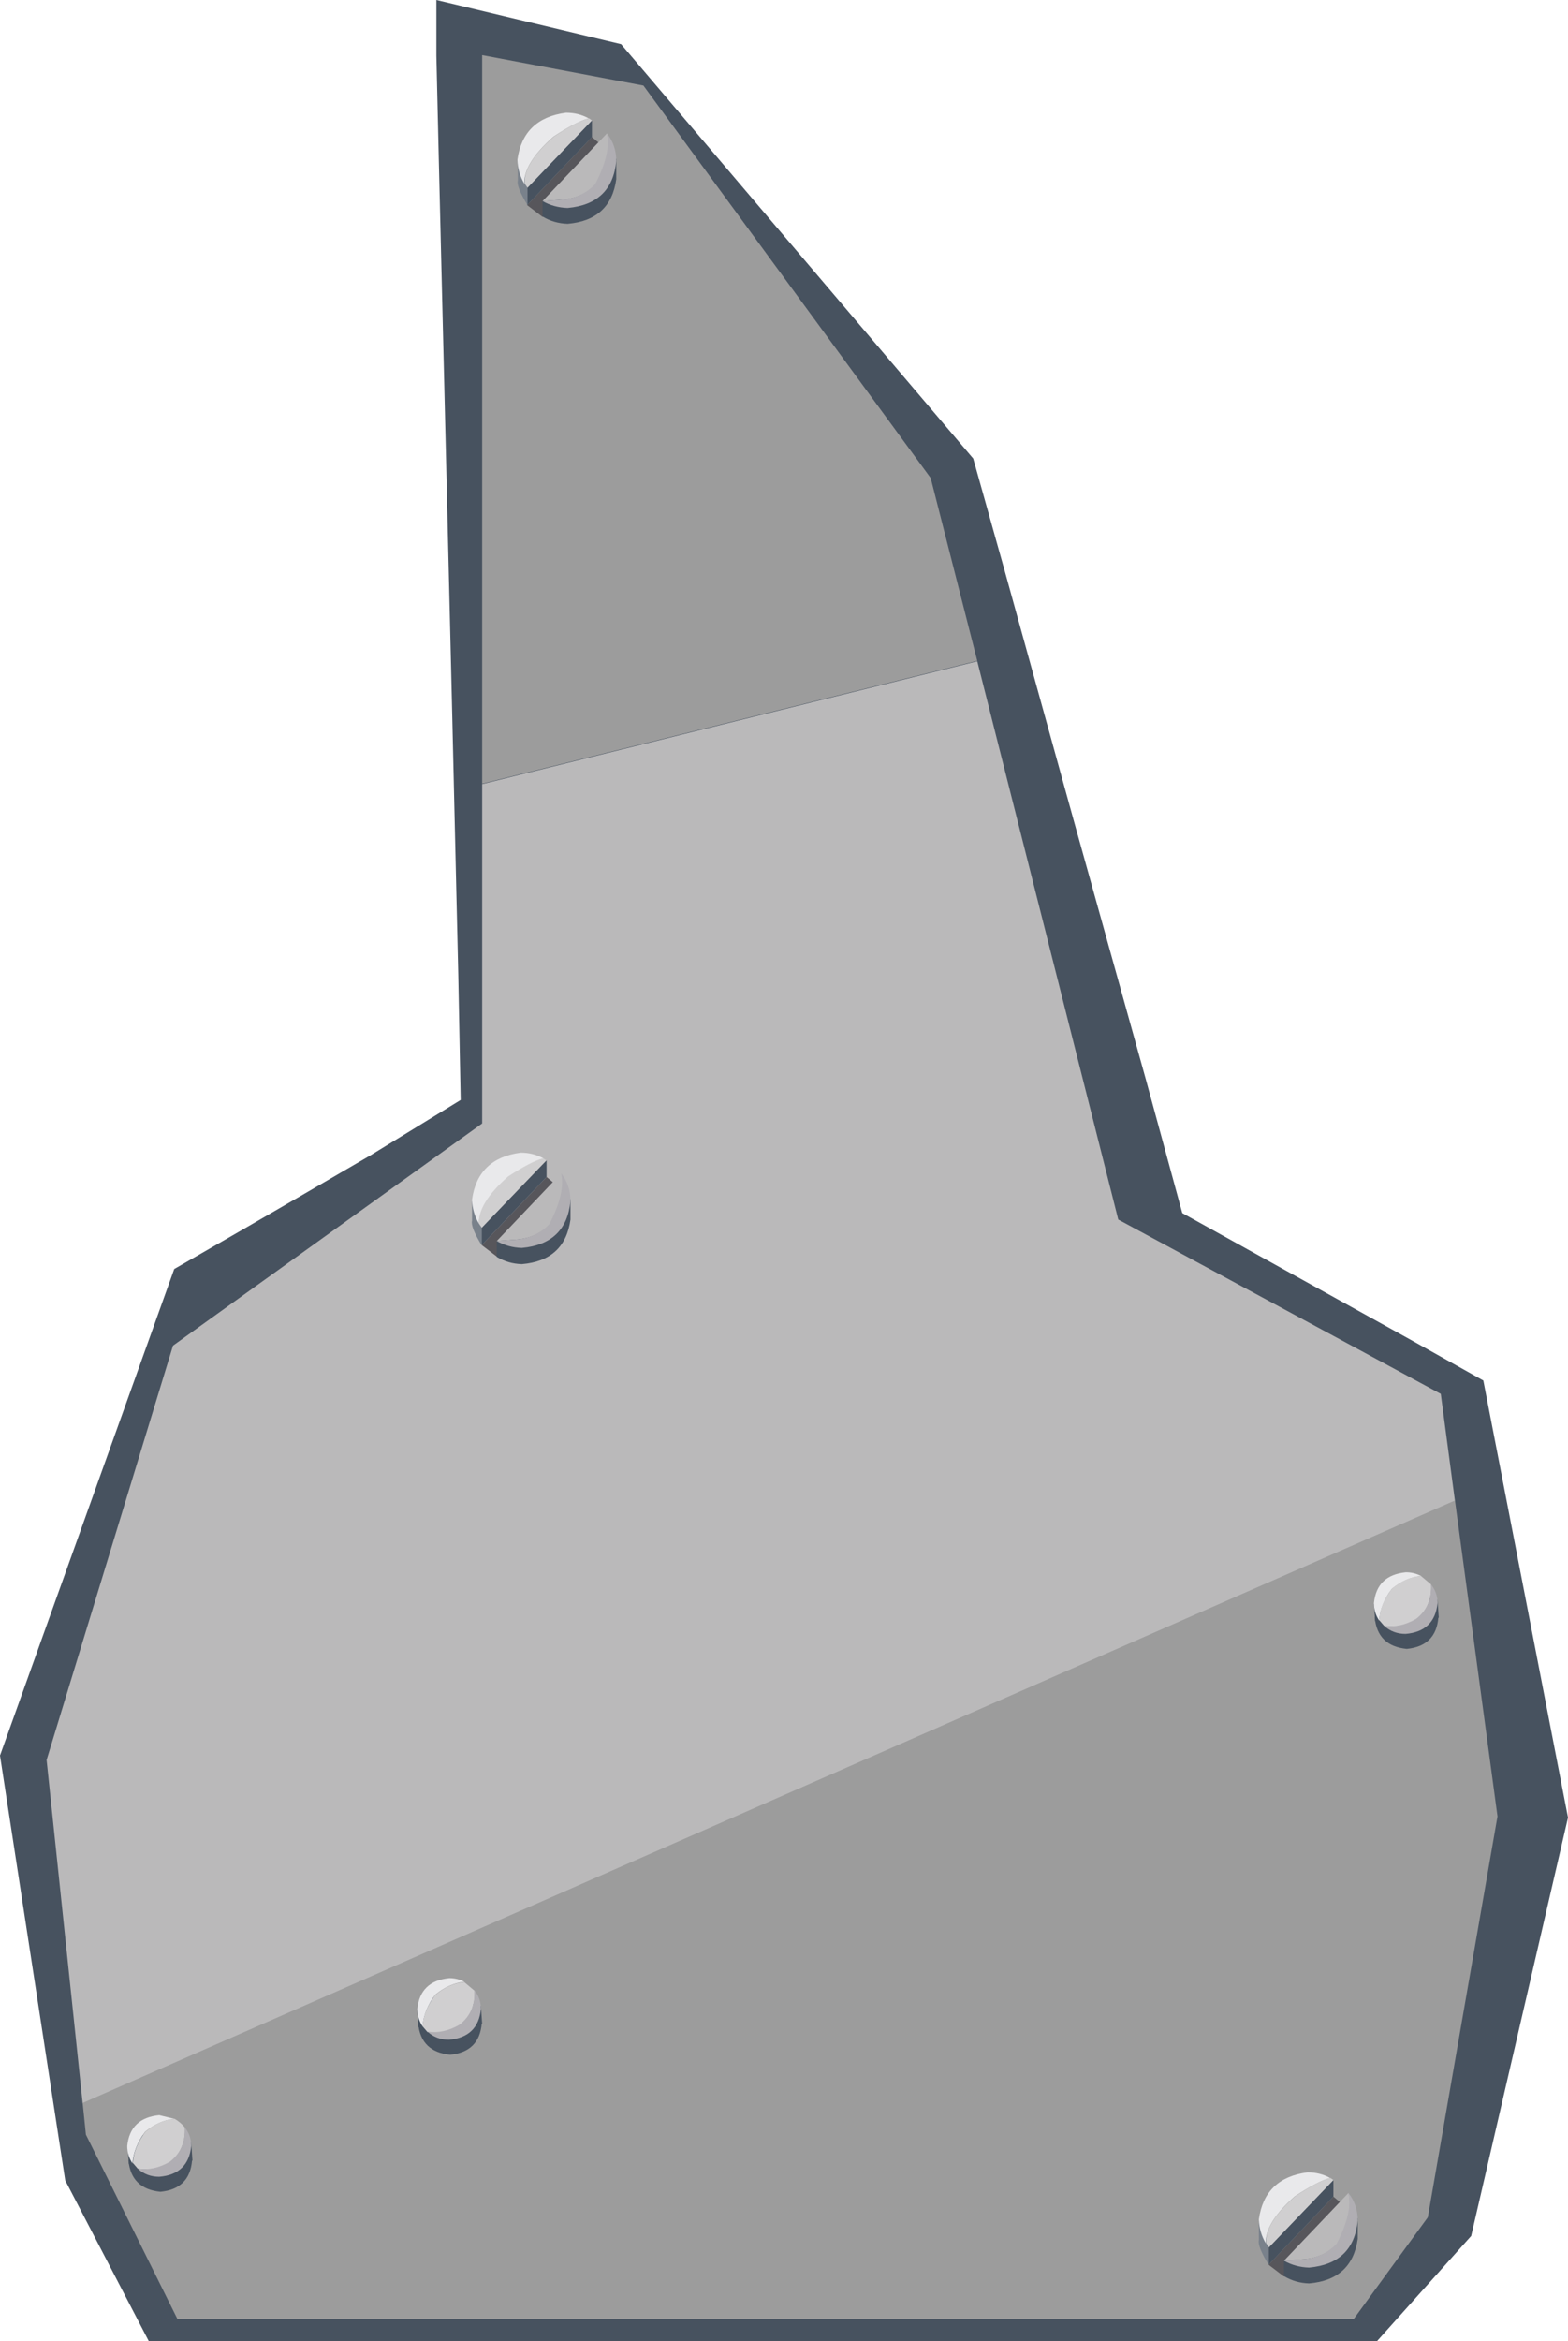 <?xml version="1.0" encoding="UTF-8" standalone="no"?>
<svg xmlns:xlink="http://www.w3.org/1999/xlink" height="288.7px" width="193.5px" xmlns="http://www.w3.org/2000/svg">
  <g transform="matrix(1.0, 0.0, 0.0, 1.0, 0.0, 0.0)">
    <path d="M174.3 165.35 L183.05 170.25 193.5 224.15 181.55 275.75 169.95 288.7 18.35 288.7 8.05 268.9 0.0 216.5 21.5 156.5 29.75 151.75 Q37.45 147.3 45.85 142.4 L56.85 135.65 56.55 120.1 55.8 87.9 54.9 50.6 54.15 19.7 53.85 6.85 53.85 0.0 76.65 5.45 120.1 56.55 124.0 70.45 132.55 101.35 141.4 133.1 145.9 149.6 157.25 155.9 174.3 165.35" fill="#47525f" fill-rule="evenodd" stroke="none"/>
    <path d="M177.8 171.9 L179.55 185.1 10.2 259.4 5.75 217.05 21.35 165.95 59.5 138.55 59.5 96.7 120.6 81.55 138.0 150.4 177.8 171.9" fill="#bab9ba" fill-rule="evenodd" stroke="none"/>
    <path d="M179.55 185.05 L184.8 224.0 176.2 273.45 167.05 286.0 21.9 286.0 10.6 263.25 10.2 259.35 179.55 185.05" fill="#9c9c9c" fill-rule="evenodd" stroke="none"/>
    <path d="M59.5 6.8 L79.4 10.55 114.85 58.95 120.6 81.5 59.5 96.65 59.5 6.8" fill="#9c9c9c" fill-rule="evenodd" stroke="none"/>
    <path d="M65.05 25.3 L73.05 16.9 74.55 18.15 66.95 26.75 65.05 25.3" fill="#57565b" fill-rule="evenodd" stroke="none"/>
    <path d="M76.05 21.8 L76.05 22.1 Q75.35 27.15 70.05 27.6 68.35 27.55 66.95 26.7 L66.95 24.75 71.35 21.6 74.9 17.9 75.75 19.5 76.05 19.6 76.05 21.7 76.05 21.8" fill="#47525f" fill-rule="evenodd" stroke="none"/>
    <path d="M65.05 25.3 L65.05 23.15 73.05 14.85 73.05 16.9 65.05 25.3" fill="#47525f" fill-rule="evenodd" stroke="none"/>
    <path d="M63.9 19.85 L65.1 22.4 65.1 25.3 Q63.7 23.0 63.9 22.25 L63.9 19.85" fill="#79818b" fill-rule="evenodd" stroke="none"/>
    <path d="M68.35 16.85 Q71.2 14.95 72.7 14.6 L73.05 14.85 65.1 23.15 64.75 22.65 Q64.6 20.1 68.35 16.85" fill="#d0cfd0" fill-rule="evenodd" stroke="none"/>
    <path d="M63.85 19.7 Q64.55 14.6 69.85 13.9 71.4 13.9 72.65 14.6 71.2 14.95 68.3 16.85 64.6 20.1 64.7 22.65 63.9 21.3 63.85 19.7" fill="#e9e9eb" fill-rule="evenodd" stroke="none"/>
    <path d="M73.55 22.7 Q72.0 24.35 69.6 24.6 L66.95 24.8 74.9 16.45 Q75.55 18.85 73.55 22.7" fill="#bab9ba" fill-rule="evenodd" stroke="none"/>
    <path d="M76.05 19.85 Q75.55 25.15 70.05 25.65 68.35 25.6 66.95 24.8 L69.55 24.6 Q71.9 24.35 73.45 22.7 75.45 18.85 74.9 16.45 76.05 17.9 76.05 19.85" fill="#b0aeb3" fill-rule="evenodd" stroke="none"/>
    <path d="M59.45 153.55 L67.45 145.15 68.95 146.4 61.35 155.0 59.45 153.55" fill="#57565b" fill-rule="evenodd" stroke="none"/>
    <path d="M70.4 150.1 L70.4 150.4 Q69.7 155.45 64.4 155.9 62.7 155.85 61.3 155.0 L61.3 153.05 65.7 149.9 69.25 146.2 70.1 147.8 70.4 147.9 70.4 150.0 70.4 150.1" fill="#47525f" fill-rule="evenodd" stroke="none"/>
    <path d="M59.45 153.55 L59.45 151.4 67.45 143.1 67.45 145.15 59.45 153.55" fill="#47525f" fill-rule="evenodd" stroke="none"/>
    <path d="M58.25 148.15 L59.45 150.7 59.45 153.6 Q58.05 151.3 58.25 150.55 L58.25 148.15" fill="#79818b" fill-rule="evenodd" stroke="none"/>
    <path d="M62.7 145.1 Q65.55 143.2 67.05 142.85 L67.4 143.1 59.45 151.4 59.1 150.9 Q58.95 148.35 62.7 145.1" fill="#d0cfd0" fill-rule="evenodd" stroke="none"/>
    <path d="M58.25 147.95 Q58.95 142.85 64.25 142.15 65.8 142.15 67.05 142.85 65.6 143.2 62.7 145.1 59.0 148.35 59.1 150.9 58.3 149.55 58.25 147.95" fill="#e9e9eb" fill-rule="evenodd" stroke="none"/>
    <path d="M67.9 150.95 Q66.35 152.6 63.95 152.85 L61.3 153.05 69.25 144.7 Q69.9 147.1 67.9 150.95" fill="#bab9ba" fill-rule="evenodd" stroke="none"/>
    <path d="M70.4 148.1 Q69.9 153.4 64.4 153.9 62.7 153.85 61.3 153.05 L63.9 152.85 Q66.25 152.6 67.8 150.95 69.8 147.1 69.25 144.7 70.4 146.15 70.4 148.1" fill="#b0aeb3" fill-rule="evenodd" stroke="none"/>
    <path d="M156.55 279.3 L164.55 270.9 166.05 272.15 158.45 280.75 156.55 279.3" fill="#57565b" fill-rule="evenodd" stroke="none"/>
    <path d="M167.55 275.8 L167.55 276.1 Q166.85 281.15 161.55 281.6 159.85 281.55 158.45 280.7 L158.45 278.75 162.85 275.6 166.4 271.9 167.25 273.5 167.55 273.6 167.55 275.7 167.55 275.8" fill="#47525f" fill-rule="evenodd" stroke="none"/>
    <path d="M156.55 279.3 L156.55 277.15 164.55 268.85 164.55 270.9 156.55 279.3" fill="#47525f" fill-rule="evenodd" stroke="none"/>
    <path d="M155.35 273.85 L156.55 276.4 156.55 279.3 Q155.15 277.0 155.35 276.25 L155.35 273.85" fill="#79818b" fill-rule="evenodd" stroke="none"/>
    <path d="M159.85 270.85 Q162.7 268.95 164.2 268.6 L164.55 268.85 156.6 277.15 156.25 276.65 Q156.1 274.1 159.85 270.85" fill="#d0cfd0" fill-rule="evenodd" stroke="none"/>
    <path d="M155.35 273.7 Q156.05 268.6 161.35 267.9 162.9 267.9 164.15 268.6 162.7 268.95 159.8 270.85 156.1 274.1 156.2 276.65 155.4 275.3 155.35 273.7" fill="#e9e9eb" fill-rule="evenodd" stroke="none"/>
    <path d="M165.05 276.7 Q163.5 278.35 161.1 278.6 L158.45 278.8 166.4 270.45 Q167.05 272.85 165.05 276.7" fill="#bab9ba" fill-rule="evenodd" stroke="none"/>
    <path d="M167.55 273.85 Q167.05 279.15 161.55 279.65 159.85 279.6 158.45 278.8 L161.05 278.6 Q163.4 278.35 164.95 276.7 166.95 272.85 166.4 270.45 167.55 271.9 167.55 273.85" fill="#b0aeb3" fill-rule="evenodd" stroke="none"/>
    <path d="M23.7 266.45 Q23.4 269.95 19.8 270.3 16.2 269.95 15.85 266.45 16.2 263.0 19.8 262.65 23.4 263.0 23.7 266.45" fill="#47525f" fill-rule="evenodd" stroke="none"/>
    <path d="M15.75 264.8 L23.6 264.25 23.75 266.45 15.9 266.85 15.75 264.8" fill="#47525f" fill-rule="evenodd" stroke="none"/>
    <path d="M21.5 261.3 Q19.6 261.5 17.9 262.9 16.5 264.8 16.35 266.8 15.7 265.85 15.7 264.65 16.05 261.2 19.65 260.85 L21.5 261.3" fill="#e9e9eb" fill-rule="evenodd" stroke="none"/>
    <path d="M20.95 266.75 Q18.95 267.8 17.0 267.45 L16.4 266.75 Q16.5 264.8 17.95 262.9 19.65 261.45 21.55 261.3 22.25 261.7 22.8 262.35 22.95 265.1 20.95 266.75" fill="#d0cfd0" fill-rule="evenodd" stroke="none"/>
    <path d="M23.6 264.65 Q23.25 268.15 19.65 268.45 18.1 268.45 17.0 267.45 18.95 267.75 20.95 266.6 22.95 265.05 22.8 262.35 23.6 263.35 23.6 264.65" fill="#b0aeb3" fill-rule="evenodd" stroke="none"/>
    <path d="M59.45 249.55 Q59.15 253.05 55.55 253.4 51.95 253.05 51.6 249.55 51.95 246.1 55.55 245.75 59.15 246.1 59.45 249.55" fill="#47525f" fill-rule="evenodd" stroke="none"/>
    <path d="M51.5 247.95 L59.35 247.4 59.5 249.6 51.65 250.0 51.5 247.95" fill="#47525f" fill-rule="evenodd" stroke="none"/>
    <path d="M57.3 244.4 Q55.4 244.6 53.7 246.0 52.3 247.9 52.15 249.9 51.5 248.95 51.5 247.75 51.85 244.3 55.45 243.95 56.45 243.95 57.3 244.4" fill="#e9e9eb" fill-rule="evenodd" stroke="none"/>
    <path d="M56.7 249.9 Q54.7 250.95 52.75 250.6 L52.15 249.9 Q52.25 247.95 53.7 246.05 55.4 244.6 57.3 244.45 L58.55 245.5 Q58.7 248.25 56.7 249.9" fill="#d0cfd0" fill-rule="evenodd" stroke="none"/>
    <path d="M59.35 247.75 Q59.0 251.25 55.4 251.55 53.85 251.55 52.75 250.55 54.7 250.85 56.7 249.7 58.7 248.15 58.55 245.45 59.35 246.45 59.35 247.75" fill="#b0aeb3" fill-rule="evenodd" stroke="none"/>
    <path d="M177.5 199.5 Q177.2 203.0 173.6 203.35 170.0 203.0 169.65 199.5 170.0 196.05 173.6 195.7 177.2 196.05 177.5 199.5" fill="#47525f" fill-rule="evenodd" stroke="none"/>
    <path d="M169.55 197.85 L177.4 197.3 177.55 199.5 169.7 199.9 169.55 197.85" fill="#47525f" fill-rule="evenodd" stroke="none"/>
    <path d="M175.35 194.35 Q173.45 194.55 171.75 195.95 170.35 197.85 170.2 199.85 169.55 198.9 169.55 197.7 169.9 194.25 173.5 193.9 174.5 193.9 175.35 194.35" fill="#e9e9eb" fill-rule="evenodd" stroke="none"/>
    <path d="M174.75 199.8 Q172.75 200.85 170.8 200.5 L170.2 199.8 Q170.3 197.85 171.75 195.95 173.45 194.5 175.35 194.35 L176.6 195.4 Q176.75 198.15 174.75 199.8" fill="#d0cfd0" fill-rule="evenodd" stroke="none"/>
    <path d="M177.4 197.7 Q177.05 201.2 173.45 201.5 171.9 201.5 170.8 200.5 172.75 200.8 174.75 199.65 176.75 198.1 176.6 195.4 177.4 196.4 177.4 197.7" fill="#b0aeb3" fill-rule="evenodd" stroke="none"/>
  </g>
</svg>
